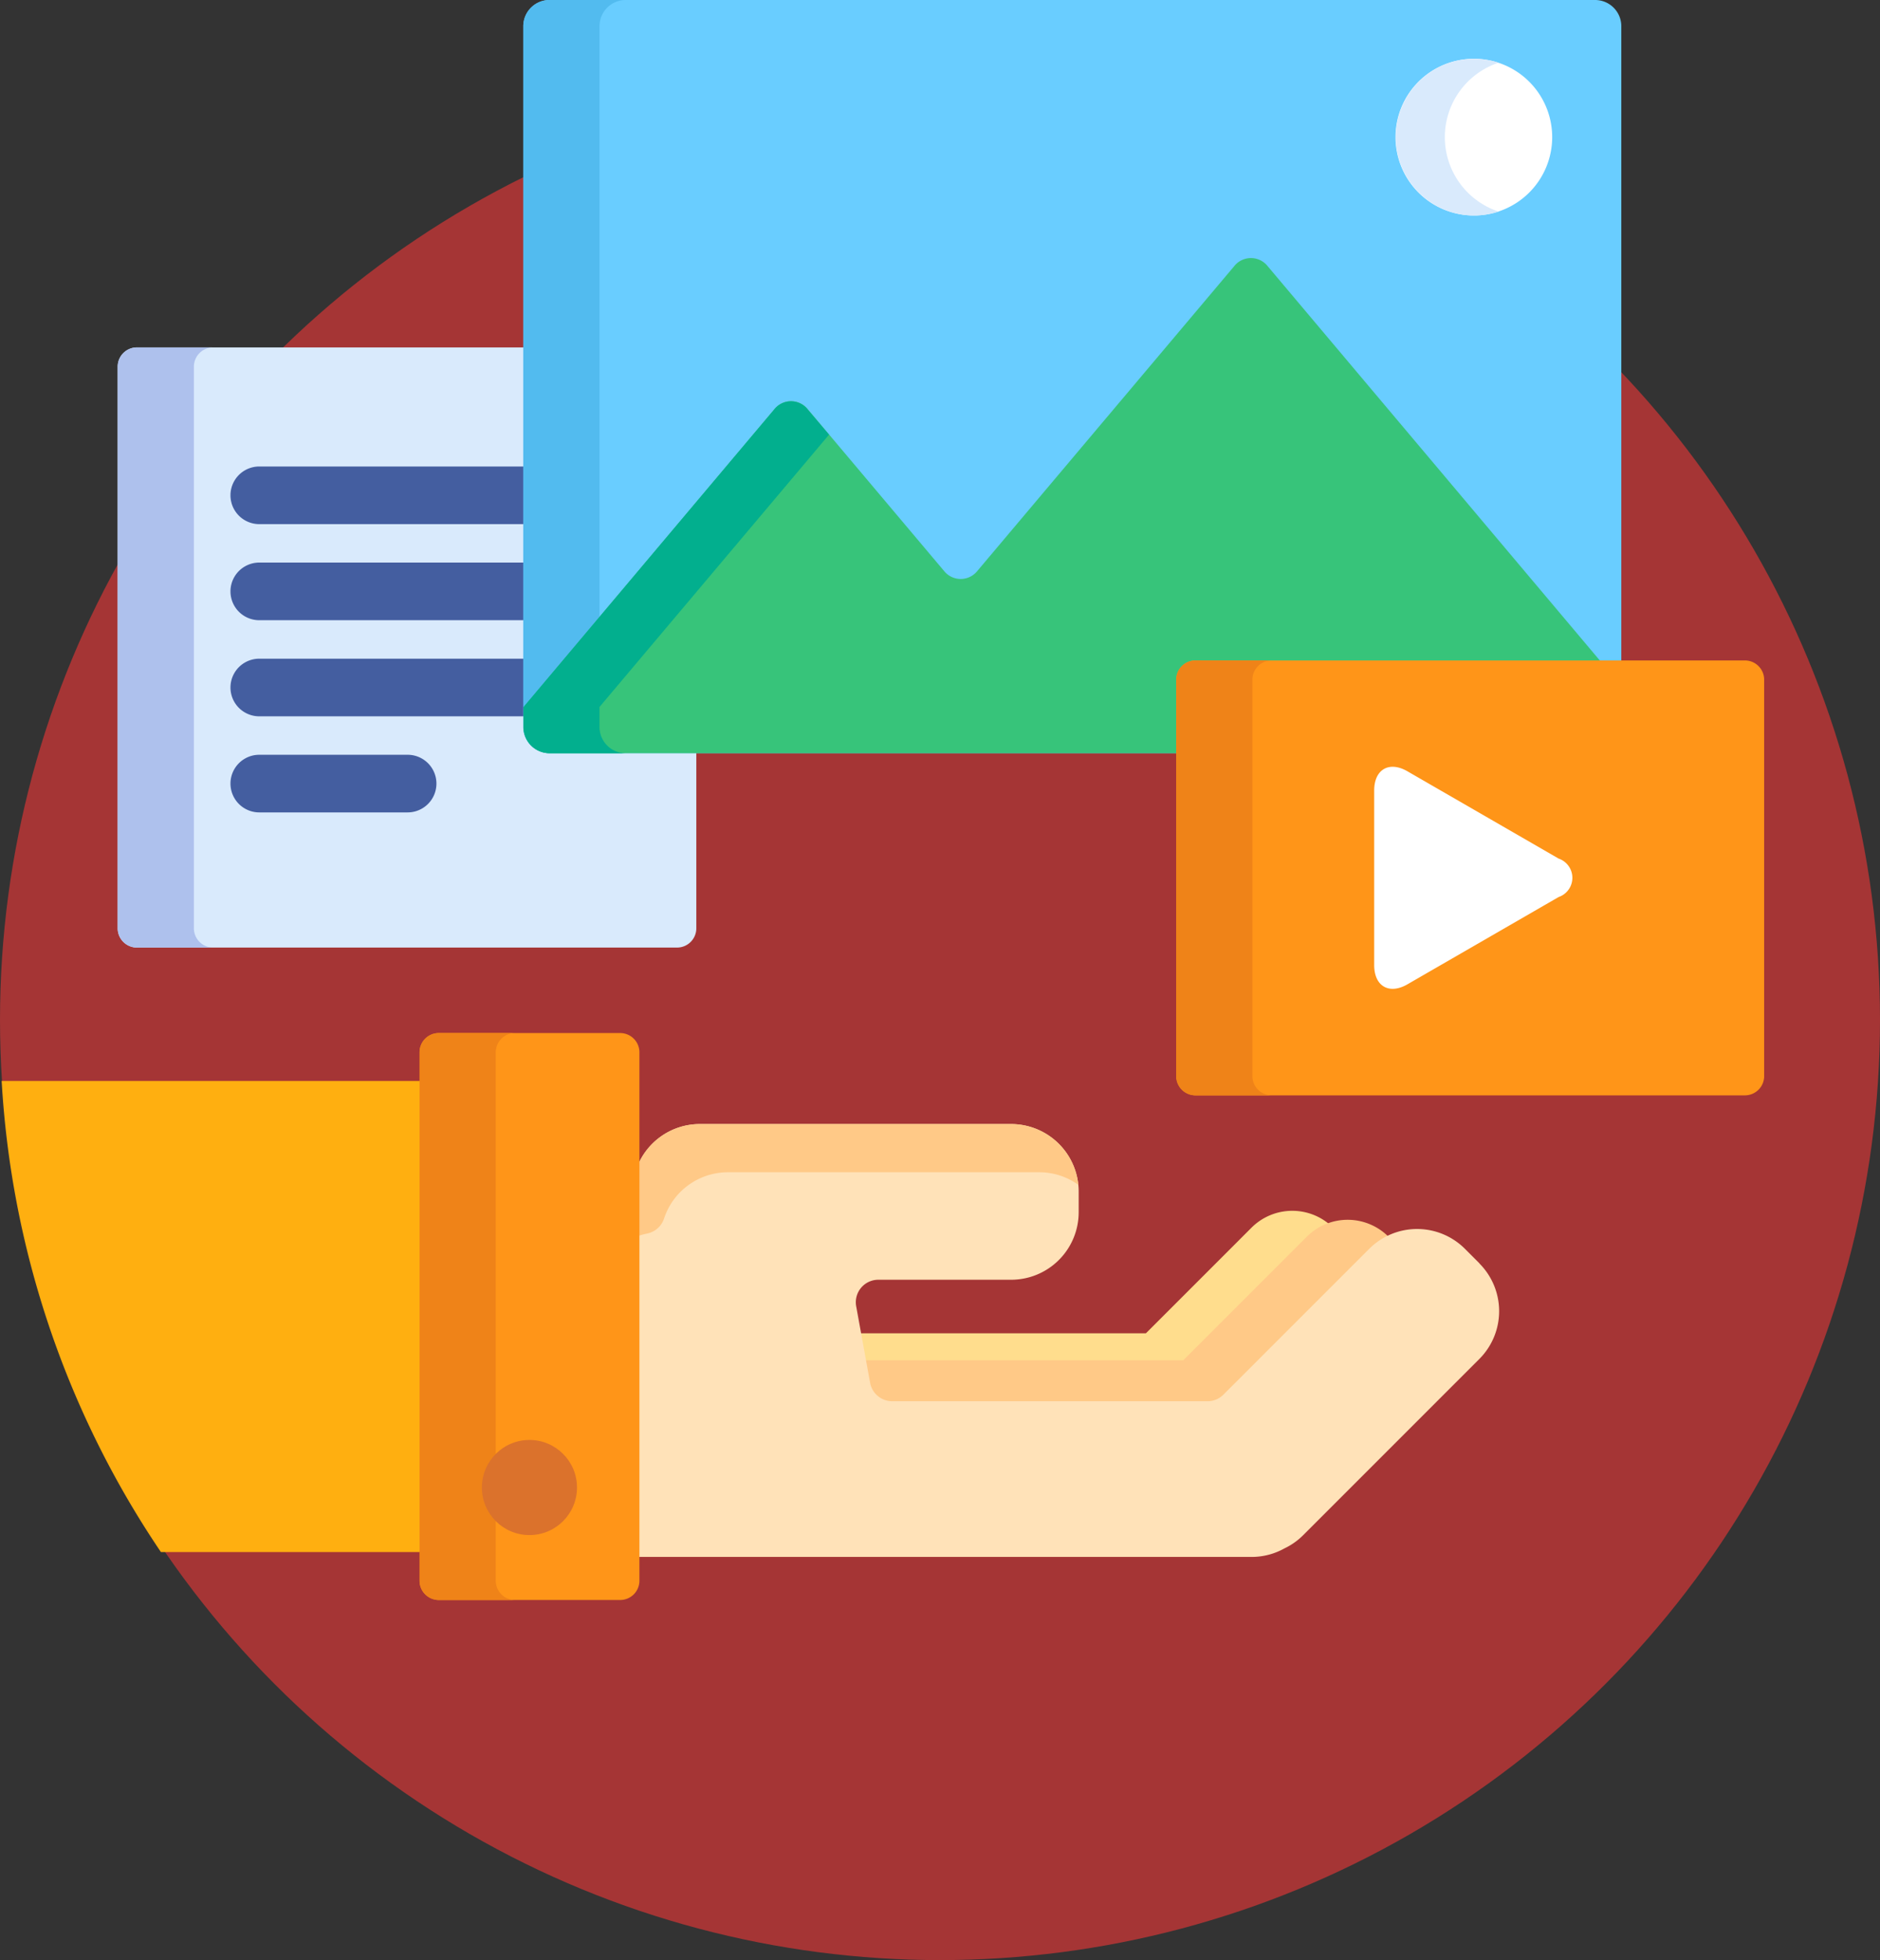 <svg xmlns="http://www.w3.org/2000/svg" width="60" height="62.547" viewBox="0 0 60 62.547">
  <rect x="0" y="0" width="60" height="62.547" fill="#333333" stroke="none"/>
  <g id="compartiendo-contenido" transform="translate(-11)">
    <circle id="Elipse_1207" data-name="Elipse 1207" cx="30" cy="30" r="30" transform="translate(11 2.547)" fill="#a53535"/>
    <path id="Trazado_4418" data-name="Trazado 4418" d="M234.35,320.017a.123.123,0,0,0,.121.1H244.6a.122.122,0,0,0,.087-.036l3.948-3.948a1.7,1.7,0,0,1,.692-.42,1.843,1.843,0,0,0-2.549.046l-3.374,3.374h-9.212Z" transform="translate(-195.833 -276.587)" fill="#ffdd8d"/>
    <path id="Trazado_4419" data-name="Trazado 4419" d="M235.6,322.784a.84.84,0,0,0,.827.69h10.062a.835.835,0,0,0,.594-.246l4.658-4.658a2.013,2.013,0,0,1,.589-.407l-.066-.066a1.844,1.844,0,0,0-2.6,0l-3.948,3.948H235.467Z" transform="translate(-196.954 -278.637)" fill="#ffc987"/>
    <path id="Trazado_4420" data-name="Trazado 4420" d="M203.419,297.085l-.467-.467a2.16,2.16,0,0,0-3.046,0l-4.658,4.658a.717.717,0,0,1-.508.21H184.678a.718.718,0,0,1-.706-.59l-.444-2.441a.718.718,0,0,1,.706-.846h4.241a2.156,2.156,0,0,0,2.154-2.154v-.66a2.156,2.156,0,0,0-2.154-2.154h-9.933a2.147,2.147,0,0,0-2.044,1.477c0,.009-.007.017-.011.026v12.31h19.665a2.146,2.146,0,0,0,1.032-.266l.029-.015a2.12,2.12,0,0,0,.567-.4l5.638-5.638a2.157,2.157,0,0,0,0-3.046Z" transform="translate(-145.203 -256.772)" fill="#ffe2b8"/>
    <path id="Trazado_4421" data-name="Trazado 4421" d="M188.474,292.643h-9.933a2.147,2.147,0,0,0-2.044,1.477c0,.009-.007.017-.011.026v2.1a2.138,2.138,0,0,1,.368-.109.718.718,0,0,0,.541-.479,2.147,2.147,0,0,1,2.044-1.477h9.933a2.14,2.14,0,0,1,1.244.4A2.157,2.157,0,0,0,188.474,292.643Z" transform="translate(-145.202 -256.774)" fill="#ffc987"/>
    <path id="Trazado_4422" data-name="Trazado 4422" d="M24.893,281.424H11.434a29.864,29.864,0,0,0,5.083,15.033h8.376Z" transform="translate(-0.381 -246.93)" fill="#ffaf10"/>
    <path id="Trazado_4423" data-name="Trazado 4423" d="M120.856,287.042a.615.615,0,0,1-.613-.613V269.564a.615.615,0,0,1,.613-.613h5.791a.615.615,0,0,1,.613.613v16.865a.615.615,0,0,1-.613.613Z" transform="translate(-95.853 -235.986)" fill="#ff9518"/>
    <path id="Trazado_4424" data-name="Trazado 4424" d="M122.675,286.429V269.564a.615.615,0,0,1,.613-.613h-2.432a.615.615,0,0,0-.613.613v16.865a.615.615,0,0,0,.613.613h2.432A.615.615,0,0,1,122.675,286.429Z" transform="translate(-95.853 -235.986)" fill="#ef8318"/>
    <circle id="Elipse_1208" data-name="Elipse 1208" cx="1.518" cy="1.518" r="1.518" transform="translate(26.379 45.949)" fill="#db722c"/>
    <path id="Trazado_4425" data-name="Trazado 4425" d="M55.425,103.268a.713.713,0,0,1-.712-.712V90.446H42.259a.615.615,0,0,0-.613.613v17.925a.615.615,0,0,0,.613.613H59.5a.615.615,0,0,0,.613-.613v-5.717h-4.69Z" transform="translate(-26.89 -79.36)" fill="#d9eafc"/>
    <path id="Trazado_4426" data-name="Trazado 4426" d="M44.078,108.984V91.059a.615.615,0,0,1,.613-.613H42.259a.615.615,0,0,0-.613.613v17.925a.615.615,0,0,0,.613.613h2.432A.615.615,0,0,1,44.078,108.984Z" transform="translate(-26.89 -79.36)" fill="#aec1ed"/>
    <g id="Grupo_20876" data-name="Grupo 20876" transform="translate(18.356 14.886)">
      <path id="Trazado_4427" data-name="Trazado 4427" d="M80.485,121.447H71.937a.919.919,0,1,0,0,1.839h8.548v-1.839Z" transform="translate(-71.018 -121.447)" fill="#445ea0"/>
      <path id="Trazado_4428" data-name="Trazado 4428" d="M80.485,146.465H71.937a.919.919,0,1,0,0,1.839h8.548v-1.839Z" transform="translate(-71.018 -143.399)" fill="#445ea0"/>
      <path id="Trazado_4429" data-name="Trazado 4429" d="M80.485,171.482H71.937a.919.919,0,1,0,0,1.839h8.548v-1.839Z" transform="translate(-71.018 -165.349)" fill="#445ea0"/>
      <path id="Trazado_4430" data-name="Trazado 4430" d="M76.671,198.337H71.937a.919.919,0,1,1,0-1.839h4.734a.919.919,0,1,1,0,1.839Z" transform="translate(-71.018 -187.299)" fill="#445ea0"/>
    </g>
    <path id="Trazado_4431" data-name="Trazado 4431" d="M168.218,21.688a.491.491,0,0,1,.49-.49H182.3V.835A.837.837,0,0,0,181.467,0H148.091a.837.837,0,0,0-.834.835V23.2a.837.837,0,0,0,.834.834h20.127V21.688Z" transform="translate(-119.556)" fill="#69cdff"/>
    <path id="Trazado_4432" data-name="Trazado 4432" d="M149.689,23.2V.835A.837.837,0,0,1,150.523,0h-2.432a.837.837,0,0,0-.834.835V23.2a.837.837,0,0,0,.834.834h2.432A.837.837,0,0,1,149.689,23.2Z" transform="translate(-119.556)" fill="#52bbef"/>
    <path id="Trazado_4433" data-name="Trazado 4433" d="M168.218,80.639a.491.491,0,0,1,.49-.49h13.009l-10.7-12.7a.681.681,0,0,0-1.075,0l-8.188,9.714a.681.681,0,0,1-1.075,0l-4.338-5.147a.681.681,0,0,0-1.076,0l-8,9.5v.636a.837.837,0,0,0,.834.834h20.127V80.639Z" transform="translate(-119.556 -58.951)" fill="#37c47a"/>
    <path id="Trazado_4434" data-name="Trazado 4434" d="M149.689,114.844v-.636l7.326-8.69-.678-.8a.681.681,0,0,0-1.076,0l-8,9.495v.636a.837.837,0,0,0,.834.834h2.432A.837.837,0,0,1,149.689,114.844Z" transform="translate(-119.556 -91.648)" fill="#02af8e"/>
    <path id="Trazado_4435" data-name="Trazado 4435" d="M374.371,17.782a2.5,2.5,0,1,0,2.5-2.5A2.5,2.5,0,0,0,374.371,17.782Z" transform="translate(-318.833 -13.406)" fill="#fff"/>
    <path id="Trazado_4436" data-name="Trazado 4436" d="M375.945,17.782a2.5,2.5,0,0,1,1.716-2.375,2.5,2.5,0,1,0,0,4.75A2.5,2.5,0,0,1,375.945,17.782Z" transform="translate(-318.833 -13.406)" fill="#d9eafc"/>
    <path id="Trazado_4437" data-name="Trazado 4437" d="M336.033,185.208a.615.615,0,0,1-.613.613H317.882a.615.615,0,0,1-.613-.613V172.556a.615.615,0,0,1,.613-.613H335.42a.615.615,0,0,1,.613.613v12.652Z" transform="translate(-268.73 -150.868)" fill="#ff9518"/>
    <path id="Trazado_4438" data-name="Trazado 4438" d="M319.7,185.208V172.556a.615.615,0,0,1,.613-.613h-2.432a.615.615,0,0,0-.613.613v12.652a.615.615,0,0,0,.613.613h2.432A.615.615,0,0,1,319.7,185.208Z" transform="translate(-268.73 -150.868)" fill="#ef8318"/>
    <path id="Trazado_4439" data-name="Trazado 4439" d="M368.811,200.4c0-.674.478-.95,1.061-.613l4.826,2.786a.648.648,0,0,1,0,1.226l-4.826,2.786c-.584.337-1.061.061-1.061-.613Z" transform="translate(-313.954 -175.175)" fill="#fff"/>
  </g>
</svg>
